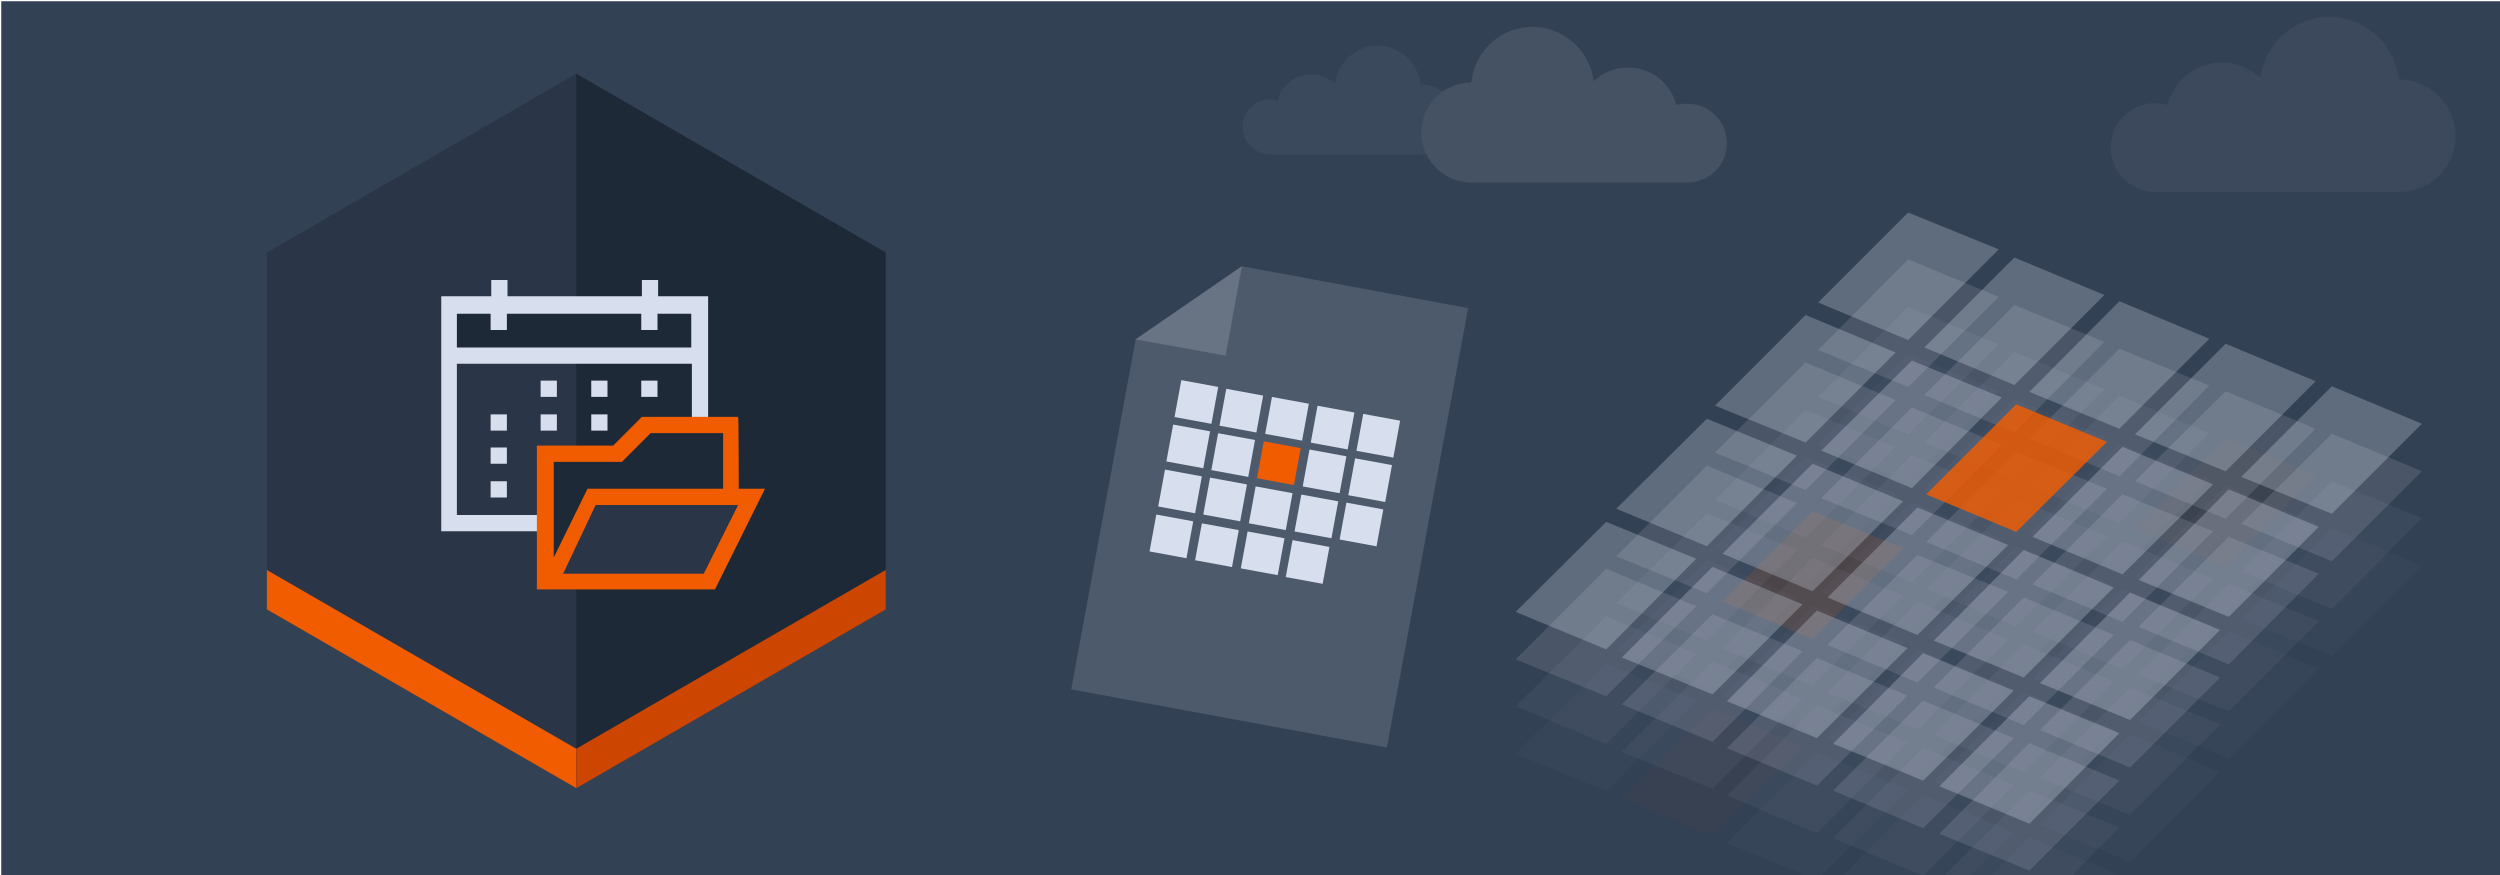 <?xml version="1.0" encoding="utf-8"?>
<!-- Generator: Adobe Illustrator 21.1.0, SVG Export Plug-In . SVG Version: 6.00 Build 0)  -->
<svg version="1.1" id="Layer_1" xmlns="http://www.w3.org/2000/svg" xmlns:xlink="http://www.w3.org/1999/xlink" x="0px" y="0px"
	 viewBox="0 0 400 140" style="enable-background:new 0 0 400 140;" xml:space="preserve">
<style type="text/css">
	.st0{fill:#334154;}
	.st1{fill:#2A3548;}
	.st2{fill:#F25C00;}
	.st3{fill:#1E2937;}
	.st4{fill:#CC4602;}
	.st5{fill:#D7DEED;}
	.st6{opacity:0.3;}
	.st7{opacity:0.5;}
	.st8{fill:#E4EAF6;}
	.st9{opacity:5.000000e-02;}
	.st10{opacity:0.1;}
	.st11{clip-path:url(#SVGID_2_);}
	.st12{opacity:0.25;}
	.st13{opacity:0.75;fill:#F25C00;}
</style>
<rect x="0.2" y="0.2" class="st0" width="400" height="140"/>
<g>
	<polygon class="st1" points="141.7,97.5 141.7,40.4 92.2,11.8 42.7,40.4 42.7,97.5 92.2,126.1 	"/>
	<polygon class="st2" points="42.7,91.2 92.2,119.8 141.7,91.2 141.7,97.5 92.2,126.1 42.7,97.5 	"/>
	<polygon class="st3" points="141.7,97.5 141.7,40.4 92.2,11.8 92.2,126.1 	"/>
	<polygon class="st4" points="141.7,97.5 141.7,91.2 92.2,119.8 92.2,126.1 	"/>
</g>
<polygon class="st3" points="98.3,72.5 87.3,72.4 87.4,92.1 94.8,79.6 116.9,79.6 116.8,68.2 103.2,68.1 "/>
<polygon class="st1" points="94.4,79.3 87.7,92.8 113.7,93.1 120.2,79.7 "/>
<polygon class="st3" points="71.6,48.7 111.9,48.7 111.9,56.8 72.2,56.8 "/>
<g>
	<g>
		<rect x="86.5" y="60.9" class="st5" width="2.6" height="2.6"/>
		<rect x="86.5" y="66.3" class="st5" width="2.6" height="2.6"/>
		<rect x="78.5" y="77" class="st5" width="2.6" height="2.6"/>
		<rect x="78.5" y="66.3" class="st5" width="2.6" height="2.6"/>
		<rect x="78.5" y="71.6" class="st5" width="2.6" height="2.6"/>
		<rect x="94.6" y="66.3" class="st5" width="2.6" height="2.6"/>
		<path class="st5" d="M73.1,82.4V58.2h37.6v9h2.6V47.4h-8v-2.6h-2.6v2.6H81.2v-2.6h-2.6v2.6h-8V85h15.9v-2.6H73.1z M73.1,50.2h5.4
			v2.6h2.6v-2.6h21.5v2.6h2.6v-2.6h5.4v5.4H73.1V50.2z"/>
		<rect x="102.6" y="60.9" class="st5" width="2.6" height="2.6"/>
		<rect x="94.6" y="60.9" class="st5" width="2.6" height="2.6"/>
	</g>
	<g>
		<path class="st2" d="M118.2,78.2h4.2l-8,16.1H85.9v-23h12.2l4.6-4.6h15.4C118.2,66.7,118.2,78.2,118.2,78.2z M88.6,73.9v15.3
			l5.4-11h21.7v-8.9h-11.6l-4.6,4.6H88.6z M112.6,91.8l5.5-11H95.3l-5.2,11H112.6z"/>
	</g>
</g>
<g>
	<g class="st6">
		<g class="st7">
			<polygon class="st8" points="198.7,42.6 181.7,54.3 171.4,110.3 221.9,119.6 234.9,49.3 			"/>
		</g>
		<polygon class="st8" points="198.7,42.6 196.1,56.9 181.7,54.3 		"/>
	</g>
	<g>
		<g>
			<g>
				
					<rect x="194.2" y="69.8" transform="matrix(0.984 0.181 -0.181 0.984 16.441 -34.519)" class="st5" width="6" height="6"/>
				<rect x="187" y="68.4" transform="matrix(0.984 0.181 -0.181 0.984 16.078 -33.225)" class="st5" width="6" height="6"/>
				
					<rect x="208.8" y="72.4" transform="matrix(0.984 0.181 -0.181 0.984 17.166 -37.11)" class="st5" width="6" height="6"/>
				
					<rect x="201.5" y="71.1" transform="matrix(0.984 0.181 -0.181 0.984 16.804 -35.817)" class="st2" width="6" height="6"/>
				
					<rect x="216.1" y="73.8" transform="matrix(0.984 0.181 -0.181 0.984 17.529 -38.403)" class="st5" width="6" height="6"/>
				<rect x="195.5" y="62.7" transform="matrix(0.984 0.181 -0.181 0.984 15.18 -34.872)" class="st5" width="6" height="6"/>
				
					<rect x="188.3" y="61.3" transform="matrix(0.984 0.181 -0.181 0.984 14.818 -33.579)" class="st5" width="6" height="6"/>
				<rect x="210.1" y="65.4" transform="matrix(0.984 0.181 -0.181 0.984 15.906 -37.463)" class="st5" width="6" height="6"/>
				<rect x="202.8" y="64" transform="matrix(0.984 0.181 -0.181 0.984 15.544 -36.17)" class="st5" width="6" height="6"/>
				
					<rect x="217.4" y="66.7" transform="matrix(0.984 0.181 -0.181 0.984 16.268 -38.757)" class="st5" width="6" height="6"/>
				
					<rect x="192.9" y="76.9" transform="matrix(0.984 0.181 -0.181 0.984 17.715 -34.162)" class="st5" width="6" height="6"/>
				
					<rect x="185.7" y="75.6" transform="matrix(0.984 0.181 -0.181 0.984 17.352 -32.868)" class="st5" width="6" height="6"/>
				
					<rect x="207.5" y="79.6" transform="matrix(0.984 0.181 -0.181 0.984 18.441 -36.753)" class="st5" width="6" height="6"/>
				
					<rect x="200.2" y="78.3" transform="matrix(0.984 0.181 -0.181 0.984 18.078 -35.46)" class="st5" width="6" height="6"/>
				
					<rect x="214.7" y="80.9" transform="matrix(0.984 0.181 -0.181 0.984 18.803 -38.046)" class="st5" width="6" height="6"/>
				
					<rect x="191.6" y="84.2" transform="matrix(0.984 0.181 -0.181 0.984 19.008 -33.799)" class="st5" width="6" height="6"/>
				
					<rect x="184.3" y="82.8" transform="matrix(0.984 0.181 -0.181 0.984 18.646 -32.506)" class="st5" width="6" height="6"/>
				
					<rect x="206.1" y="86.9" transform="matrix(0.984 0.181 -0.181 0.984 19.734 -36.391)" class="st5" width="6" height="6"/>
				
					<rect x="198.9" y="85.5" transform="matrix(0.984 0.181 -0.181 0.984 19.372 -35.097)" class="st5" width="6" height="6"/>
			</g>
		</g>
	</g>
</g>
<g class="st9">
	<g>
		<path class="st8" d="M383.8,12.7C383.8,12.7,383.8,12.7,383.8,12.7c-0.6-5.6-5.4-10-11.1-10c-5.7,0-10.4,4.3-11,9.8
			c-1.6-1.5-3.8-2.5-6.2-2.5c-4.2,0-7.7,2.9-8.7,6.8c-0.6-0.2-1.3-0.3-2-0.3c-3.9,0-7.1,3.2-7.1,7.1s3.2,7.1,7.1,7.1
			c2.7,0,35.2,0,39.1,0c5,0,9-4,9-9C392.8,16.8,388.8,12.7,383.8,12.7z"/>
	</g>
</g>
<g class="st10">
	<g>
		<path class="st8" d="M235.4,13.2C235.4,13.2,235.4,13.2,235.4,13.2c0.5-5,4.7-8.9,9.8-8.9c5,0,9.2,3.8,9.8,8.7
			c1.4-1.4,3.4-2.2,5.5-2.2c3.7,0,6.8,2.5,7.7,6c0.6-0.2,1.1-0.2,1.8-0.2c3.5,0,6.3,2.8,6.3,6.3s-2.8,6.3-6.3,6.3
			c-2.4,0-31.1,0-34.6,0c-4.4,0-8-3.6-8-8C227.4,16.8,231,13.2,235.4,13.2z"/>
	</g>
	<g class="st7">
		<g>
			<path class="st8" d="M227.3,13.5C227.3,13.5,227.3,13.5,227.3,13.5c-0.4-3.5-3.3-6.2-6.9-6.2c-3.5,0-6.4,2.7-6.8,6.1
				c-1-1-2.4-1.5-3.8-1.5c-2.6,0-4.8,1.8-5.4,4.2c-0.4-0.1-0.8-0.2-1.2-0.2c-2.4,0-4.4,2-4.4,4.4s2,4.4,4.4,4.4c1.7,0,21.7,0,24.2,0
				c3.1,0,5.6-2.5,5.6-5.6C232.9,16,230.4,13.5,227.3,13.5z"/>
		</g>
	</g>
</g>
<g>
	<defs>
		<rect id="SVGID_1_" x="228.2" y="24.6" width="172" height="115.6"/>
	</defs>
	<clipPath id="SVGID_2_">
		<use xlink:href="#SVGID_1_"  style="overflow:visible;"/>
	</clipPath>
	<g class="st11">
		<g class="st9">
			<g class="st7">
				<polygon class="st8" points="305.3,77.1 290.9,71.1 305.3,56.6 319.8,62.6 				"/>
				<polygon class="st8" points="322.3,84.3 307.9,78.3 322.3,63.9 336.7,69.9 				"/>
				<polygon class="st8" points="339.1,91.3 324.7,85.3 339.1,70.9 353.5,76.9 				"/>
				<polygon class="st8" points="356.1,98.1 341.6,92.2 356.1,77.7 370.5,83.7 				"/>
				<polygon class="st8" points="373.1,104.9 358.6,99 373.1,84.5 387.5,90.5 				"/>
				<polygon class="st8" points="288.9,93.5 274.4,87.6 288.9,73.1 303.3,79.1 				"/>
				<polygon class="st8" points="305.9,100.8 291.4,94.8 305.9,80.4 320.3,86.3 				"/>
				<polygon class="st8" points="322.6,107.8 308.2,101.8 322.6,87.4 337.1,93.3 				"/>
				<polygon class="st8" points="339.6,114.6 325.2,108.6 339.6,94.2 354.1,100.2 				"/>
				<polygon class="st8" points="356.6,121.4 342.2,115.4 356.6,101 371,107 				"/>
				<polygon class="st8" points="273.1,110 258.6,104.1 273.1,89.6 287.5,95.6 				"/>
				<polygon class="st8" points="290,117.3 275.6,111.3 290,96.9 304.5,102.8 				"/>
				<polygon class="st8" points="306.8,124.3 292.4,118.3 306.8,103.9 321.3,109.9 				"/>
				<polygon class="st8" points="323.8,131.1 309.4,125.1 323.8,110.7 338.2,116.7 				"/>
				<polygon class="st8" points="340.8,137.9 326.4,132 340.8,117.5 355.2,123.5 				"/>
				<polygon class="st8" points="257,126.6 242.5,120.6 257,106.2 271.4,112.1 				"/>
				<polygon class="st2" points="274,133.8 259.5,127.8 274,113.4 288.4,119.4 				"/>
				<polygon class="st8" points="290.7,140.8 276.3,134.9 290.7,120.4 305.2,126.4 				"/>
				<polygon class="st8" points="307.7,147.6 293.3,141.7 307.7,127.2 322.2,133.2 				"/>
				<polygon class="st8" points="324.7,154.4 310.3,148.5 324.7,134 339.1,140 				"/>
			</g>
		</g>
		<g class="st10">
			<g class="st7">
				<polygon class="st8" points="305.3,69.5 290.9,63.5 305.3,49.1 319.8,55.1 				"/>
				<polygon class="st8" points="322.3,76.7 307.9,70.8 322.3,56.3 336.7,62.3 				"/>
				<polygon class="st8" points="339.1,83.7 324.7,77.8 339.1,63.3 353.5,69.3 				"/>
				<polygon class="st2" points="356.1,90.6 341.6,84.6 356.1,70.2 370.5,76.1 				"/>
				<polygon class="st8" points="373.1,97.4 358.6,91.4 373.1,77 387.5,82.9 				"/>
				<polygon class="st8" points="288.9,86 274.4,80 288.9,65.6 303.3,71.5 				"/>
				<polygon class="st8" points="305.9,93.2 291.4,87.2 305.9,72.8 320.3,78.8 				"/>
				<polygon class="st8" points="322.6,100.2 308.2,94.3 322.6,79.8 337.1,85.8 				"/>
				<polygon class="st8" points="339.6,107 325.2,101.1 339.6,86.6 354.1,92.6 				"/>
				<polygon class="st8" points="356.6,113.8 342.2,107.9 356.6,93.4 371,99.4 				"/>
				<polygon class="st8" points="273.1,102.5 258.6,96.5 273.1,82.1 287.5,88 				"/>
				<polygon class="st8" points="290,109.7 275.6,103.8 290,89.3 304.5,95.3 				"/>
				<polygon class="st8" points="306.8,116.7 292.4,110.8 306.8,96.3 321.3,102.3 				"/>
				<polygon class="st8" points="323.8,123.5 309.4,117.6 323.8,103.1 338.2,109.1 				"/>
				<polygon class="st8" points="340.8,130.4 326.4,124.4 340.8,110 355.2,115.9 				"/>
				<polygon class="st8" points="257,119 242.5,113 257,98.6 271.4,104.6 				"/>
				<polygon class="st8" points="274,126.2 259.5,120.3 274,105.8 288.4,111.8 				"/>
				<polygon class="st8" points="290.7,133.3 276.3,127.3 290.7,112.9 305.2,118.8 				"/>
				<polygon class="st8" points="307.7,140.1 293.3,134.1 307.7,119.7 322.2,125.6 				"/>
				<polygon class="st8" points="324.7,146.9 310.3,140.9 324.7,126.5 339.1,132.4 				"/>
			</g>
		</g>
		<g class="st12">
			<g class="st7">
				<polygon class="st8" points="305.3,61.9 290.9,56 305.3,41.5 319.8,47.5 				"/>
				<polygon class="st8" points="322.3,69.2 307.9,63.2 322.3,48.8 336.7,54.7 				"/>
				<polygon class="st8" points="339.1,76.2 324.7,70.2 339.1,55.8 353.5,61.7 				"/>
				<polygon class="st8" points="356.1,83 341.6,77 356.1,62.6 370.5,68.6 				"/>
				<polygon class="st8" points="373.1,89.8 358.6,83.8 373.1,69.4 387.5,75.4 				"/>
				<polygon class="st8" points="288.9,78.4 274.4,72.4 288.9,58 303.3,64 				"/>
				<polygon class="st8" points="305.9,85.6 291.4,79.7 305.9,65.2 320.3,71.2 				"/>
				<polygon class="st8" points="322.6,92.7 308.2,86.7 322.6,72.3 337.1,78.2 				"/>
				<polygon class="st8" points="339.6,99.5 325.2,93.5 339.6,79.1 354.1,85 				"/>
				<polygon class="st8" points="356.6,106.3 342.2,100.3 356.6,85.9 371,91.8 				"/>
				<polygon class="st8" points="273.1,94.9 258.6,89 273.1,74.5 287.5,80.5 				"/>
				<polygon class="st2" points="290,102.2 275.6,96.2 290,81.8 304.5,87.7 				"/>
				<polygon class="st8" points="306.8,109.2 292.4,103.2 306.8,88.8 321.3,94.7 				"/>
				<polygon class="st8" points="323.8,116 309.4,110 323.8,95.6 338.2,101.6 				"/>
				<polygon class="st8" points="340.8,122.8 326.4,116.8 340.8,102.4 355.2,108.4 				"/>
				<polygon class="st8" points="257,111.4 242.5,105.5 257,91 271.4,97 				"/>
				<polygon class="st8" points="274,118.7 259.5,112.7 274,98.3 288.4,104.2 				"/>
				<polygon class="st8" points="290.7,125.7 276.3,119.7 290.7,105.3 305.2,111.3 				"/>
				<polygon class="st8" points="307.7,132.5 293.3,126.5 307.7,112.1 322.2,118.1 				"/>
				<polygon class="st8" points="324.7,139.3 310.3,133.4 324.7,118.9 339.1,124.9 				"/>
			</g>
		</g>
		<g class="st7">
			<g class="st7">
				<polygon class="st8" points="305.3,54.4 290.9,48.4 305.3,34 319.8,39.9 				"/>
				<polygon class="st8" points="322.3,61.6 307.9,55.6 322.3,41.2 336.7,47.2 				"/>
				<polygon class="st8" points="339.1,68.6 324.7,62.7 339.1,48.2 353.5,54.2 				"/>
				<polygon class="st8" points="356.1,75.4 341.6,69.5 356.1,55 370.5,61 				"/>
				<polygon class="st8" points="373.1,82.2 358.6,76.3 373.1,61.8 387.5,67.8 				"/>
				<polygon class="st8" points="288.9,70.8 274.4,64.9 288.9,50.4 303.3,56.4 				"/>
				<polygon class="st8" points="305.9,78.1 291.4,72.1 305.9,57.7 320.3,63.6 				"/>
				<polygon class="st2" points="322.6,85.1 308.2,79.1 322.6,64.7 337.1,70.7 				"/>
				<polygon class="st8" points="339.6,91.9 325.2,85.9 339.6,71.5 354.1,77.5 				"/>
				<polygon class="st8" points="356.6,98.7 342.2,92.8 356.6,78.3 371,84.3 				"/>
				<polygon class="st8" points="273.1,87.4 258.6,81.4 273.1,67 287.5,72.9 				"/>
				<polygon class="st8" points="290,94.6 275.6,88.6 290,74.2 304.5,80.2 				"/>
				<polygon class="st8" points="306.8,101.6 292.4,95.6 306.8,81.2 321.3,87.2 				"/>
				<polygon class="st8" points="323.8,108.4 309.4,102.5 323.8,88 338.2,94 				"/>
				<polygon class="st8" points="340.8,115.2 326.4,109.3 340.8,94.8 355.2,100.8 				"/>
				<polygon class="st8" points="257,103.9 242.5,97.9 257,83.5 271.4,89.4 				"/>
				<polygon class="st8" points="274,111.1 259.5,105.2 274,90.7 288.4,96.7 				"/>
				<polygon class="st8" points="290.7,118.1 276.3,112.2 290.7,97.7 305.2,103.7 				"/>
				<polygon class="st8" points="307.7,124.9 293.3,119 307.7,104.5 322.2,110.5 				"/>
				<polygon class="st8" points="324.7,131.8 310.3,125.8 324.7,111.4 339.1,117.3 				"/>
			</g>
		</g>
		<polygon class="st13" points="322.6,85.1 308.2,79.1 322.6,64.7 337.1,70.7 		"/>
	</g>
</g>
</svg>
